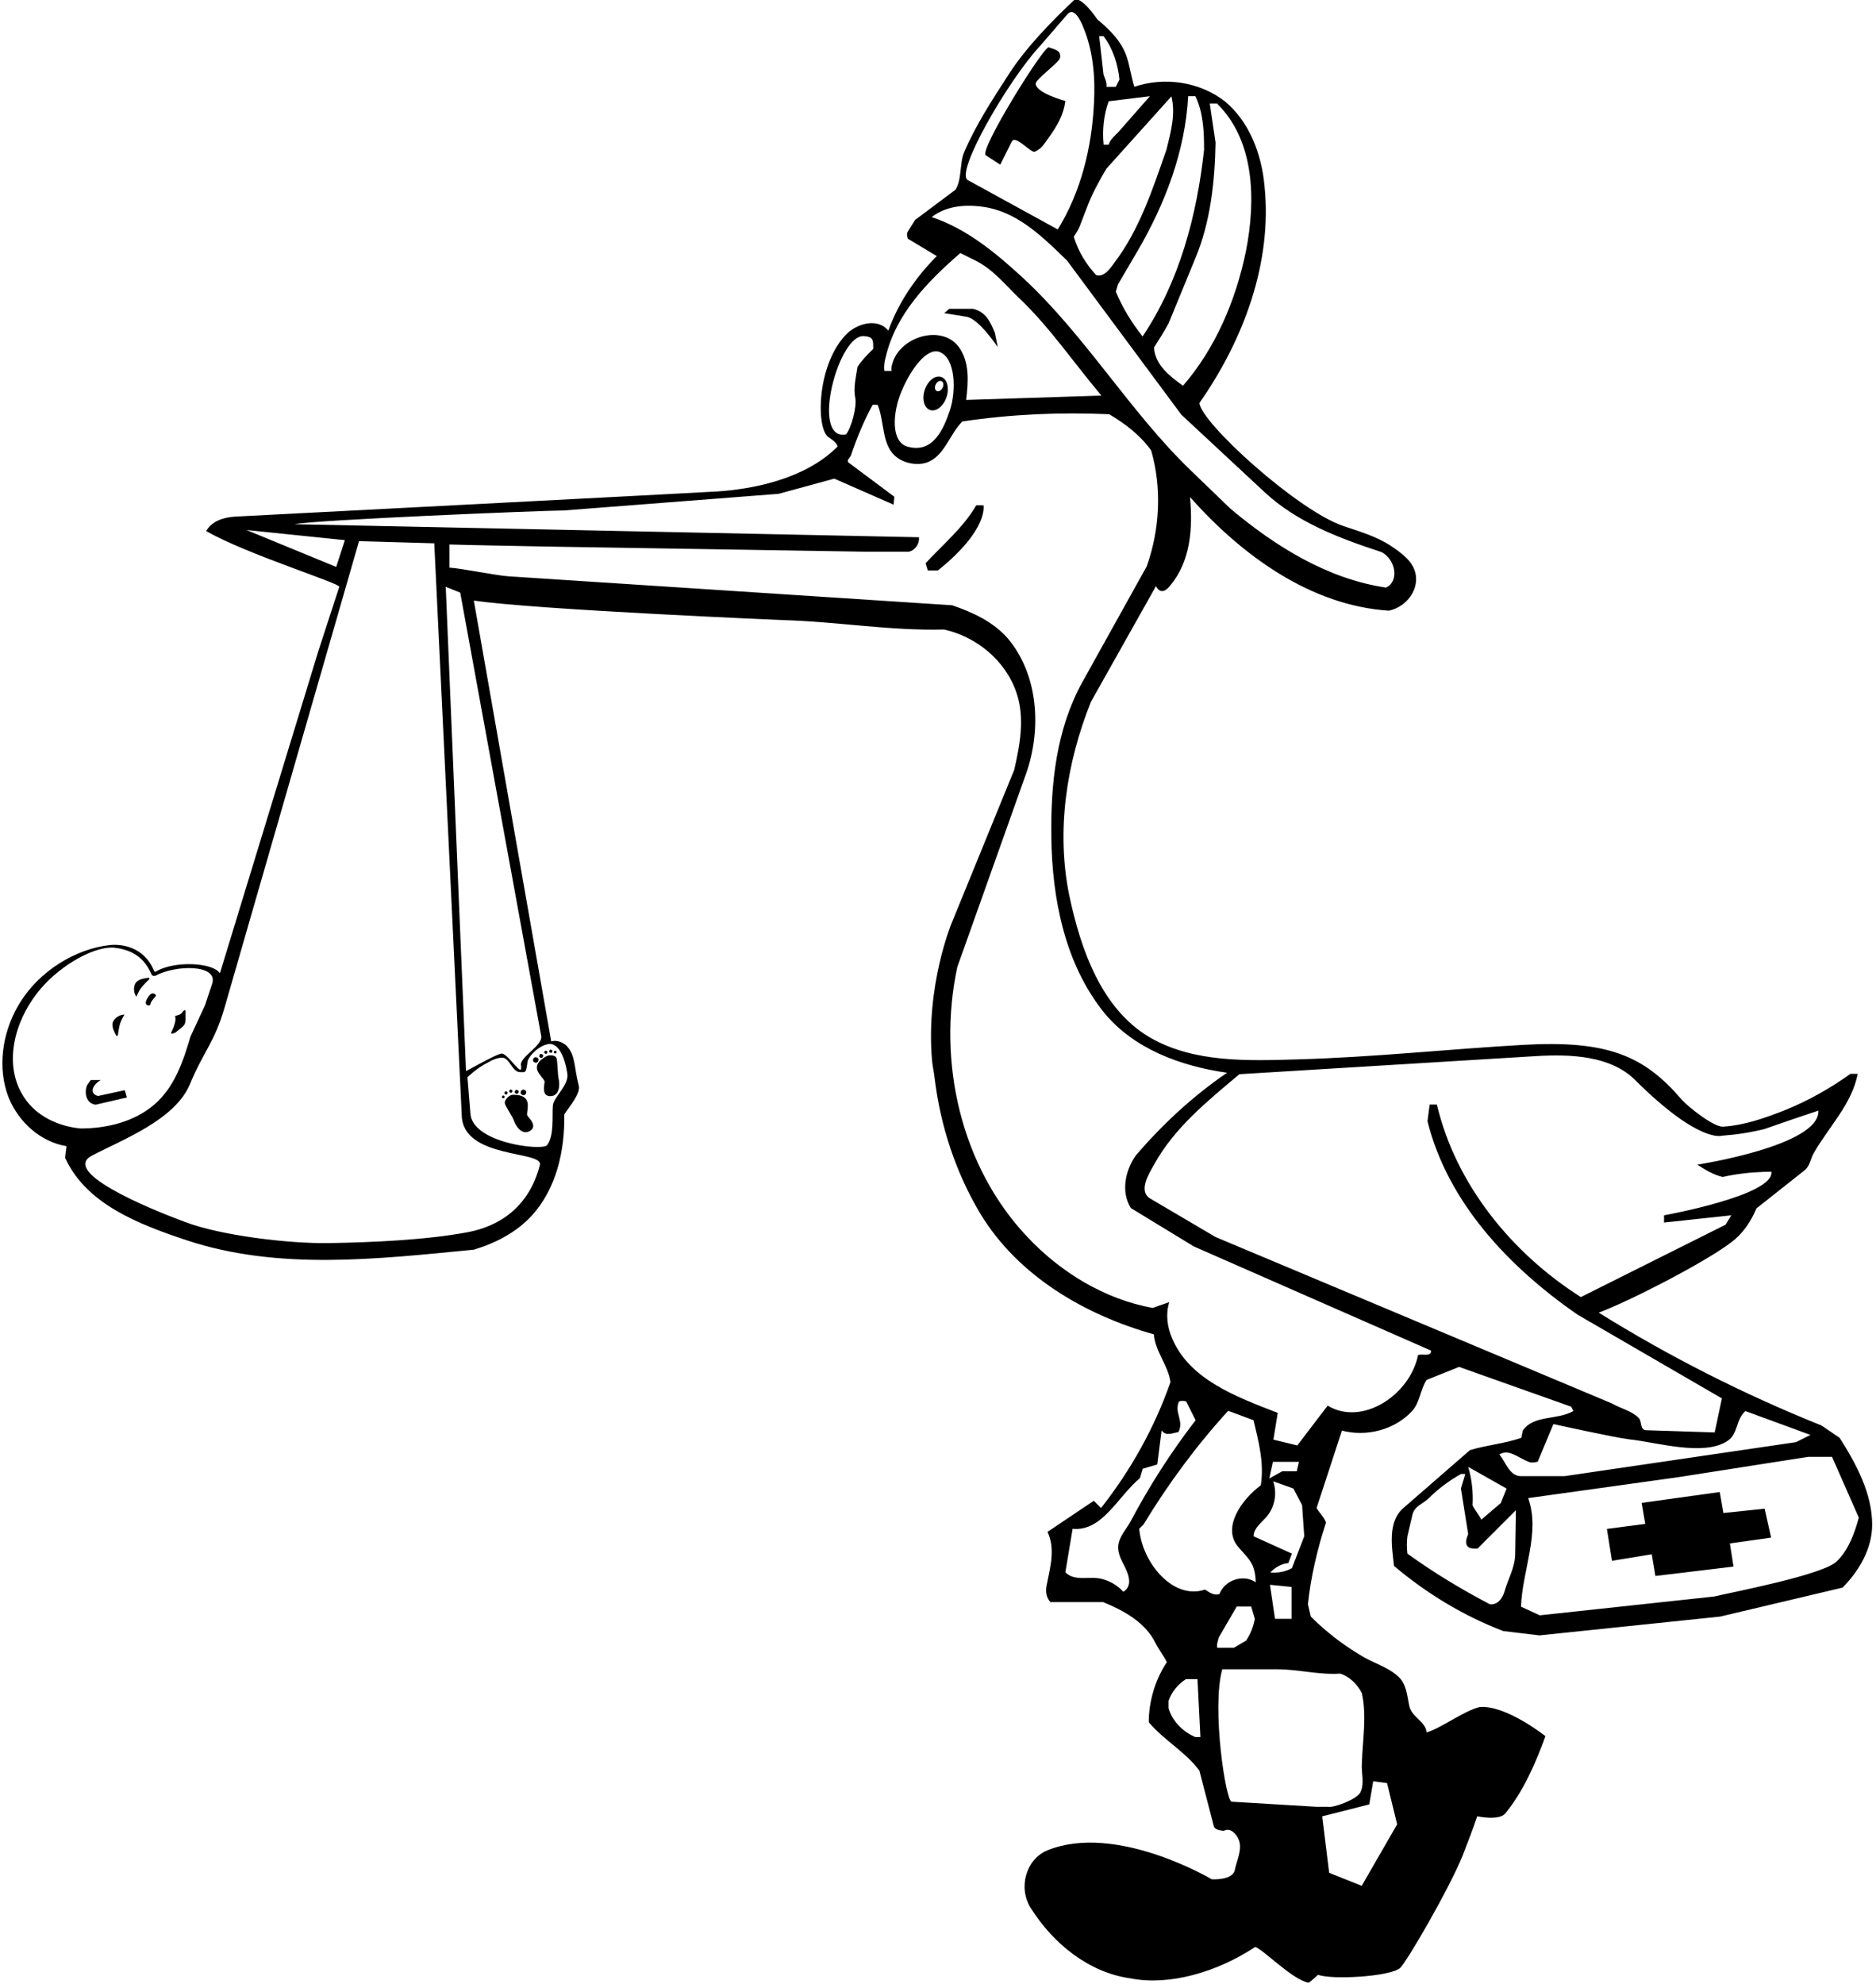 <?xml version="1.0" encoding="UTF-8"?>
<svg xmlns="http://www.w3.org/2000/svg" xmlns:xlink="http://www.w3.org/1999/xlink" width="472pt" height="499pt" viewBox="0 0 472 499" version="1.1">
<g id="surface1">
<path style=" stroke:none;fill-rule:nonzero;fill:rgb(0%,0%,0%);fill-opacity:1;" d="M 462.848 361.629 L 458.297 358.535 C 438.82 350.711 420.074 341.246 402.238 330.145 C 410.062 327.23 428.812 317.586 435.547 312.488 C 438.457 310.305 440.461 307.391 441.914 303.934 L 454.109 294.285 C 455.383 293.195 455.566 291.375 456.293 290.102 C 460.117 283.367 465.941 277.727 467.395 270.082 L 465.574 270.082 C 460.48 273.719 455.02 276.812 449.195 279.18 C 444.098 281.184 439.004 283.004 433.543 283.367 C 431.176 283.551 424.625 278.27 423.168 276.633 C 413.703 265.531 404.531 261.578 383.129 262.801 C 364.188 263.883 345.633 265.895 326.703 266.441 C 313.965 266.805 300.496 267.352 289.395 260.98 C 277.199 253.883 271.922 238.957 269.008 225.125 C 265.73 208.926 268.281 192 274.469 176.527 L 290.848 147.406 C 290.848 147.406 292.031 150.246 294.309 147.406 C 299.586 141.219 300.133 132.848 299.402 125.02 C 312.508 139.762 329.797 152.32 349.453 153.594 C 353.641 152.688 356.918 148.684 356.191 144.496 C 355.645 141.219 352.551 139.035 349.82 137.215 C 346.18 134.848 341.996 133.664 337.988 132.301 C 326.332 128.332 302.133 106.273 301.77 101.359 C 312.871 85.523 320.152 66.051 318.148 46.758 C 317.422 38.75 314.328 30.559 308.141 25.461 C 301.77 20.547 293.031 19.273 285.391 21.82 C 284.66 19.457 284.297 16.906 283.566 14.543 C 282.297 10.539 279.383 7.625 276.105 4.895 C 271.699 -1.422 270.281 -0.02 270.281 -0.02 C 264.531 5.41 258.234 11.844 253.867 18.578 C 249.863 24.766 245.445 31.496 242.531 38.41 C 241.441 40.961 242.004 45.379 240.367 47.746 L 230.238 55.312 L 228.422 58.223 C 228.055 58.77 228.238 59.496 228.422 60.043 L 235.699 64.41 C 230.422 69.691 226.055 76.062 223.508 83.16 C 220.957 80.066 216.227 81.156 213.312 83.703 C 205.531 91.078 205.199 107.578 208.398 109.914 C 209.258 110.539 210.402 111.188 210.766 112.281 C 202.254 120.879 188.371 123.062 180.676 123.598 C 177.281 123.832 59.152 129.934 59.152 129.934 C 56.242 130.117 53.328 131.027 51.875 133.574 C 62.066 139.398 85.543 146.68 85.363 147.59 L 80.086 163.789 L 55.332 244.781 C 53.488 242.043 44.031 241.645 39.426 244.234 C 38.906 244.578 38.867 244.41 38.691 244 C 36.199 238.16 30.668 237.375 27.645 237.695 C 19.5 238.562 9.828 243.871 4.551 252.973 C 0.547 259.887 -0.727 268.625 2.184 276.086 C 4.734 282.273 10.195 287.188 16.746 288.281 L 16.383 291.191 C 21.66 302.844 34.945 307.938 46.961 311.941 C 70.074 319.586 94.828 316.676 119.215 314.309 C 124.676 312.672 129.953 309.941 133.777 305.754 C 139.965 299.02 142.148 289.371 141.969 280.273 C 143.422 278.09 146.152 274.996 145.605 272.992 C 144.332 268.078 144.879 265.531 142.512 262.98 C 140.355 261.191 138.688 261.945 138.688 261.945 L 119.215 151.047 C 134.5 153.332 196.934 155.961 196.934 155.961 C 210.582 156.324 223.871 158.691 237.52 158.328 C 245.711 160.148 252.992 166.152 255.723 174.16 C 257.906 180.531 256.633 187.27 255.176 193.637 L 239.34 232.406 C 239.34 232.406 232.867 248.078 234.504 266.75 C 234.633 268.219 234.988 269.672 235.156 271.172 C 236.609 283.184 240.434 294.832 246.621 305.207 C 256.086 320.859 272.828 330.688 290.305 335.602 C 290.668 339.973 293.941 343.43 294.488 347.613 C 290.484 359.082 284.48 369.82 277.016 379.285 L 275.195 377.465 L 263.547 385.289 C 265.551 389.477 264.273 394.027 263.367 398.578 C 263.004 400.215 263.184 401.672 264.273 402.945 L 277.562 402.945 C 282.84 405.129 288.117 408.043 290.668 413.137 C 291.578 414.957 292.668 416.23 293.578 418.051 C 290.668 422.422 289.027 427.883 289.027 433.16 C 292.852 437.711 298.312 440.621 301.77 445.355 L 305.41 459.367 C 305.773 460.461 307.957 460.461 307.957 460.461 C 309.598 459.551 311.234 461.371 311.777 463.008 C 312.508 465.375 311.164 467.895 310.688 470.289 C 310.145 473.031 304.863 472.656 304.863 472.656 C 304.863 472.656 280.812 458.363 263.547 465.375 C 258.109 467.582 256.086 474.84 259.363 479.934 C 265.004 488.852 273.922 496.133 284.48 497.59 C 294.168 499.5 306.188 496.039 315.832 489.668 C 318.238 490.66 324.98 497.758 329.168 498.668 C 329.531 498.668 331.617 496.68 331.617 496.68 C 334.895 497.953 349.273 497.227 352.184 495.043 C 353.641 493.949 364.562 475.203 368.02 466.648 C 369.293 463.371 370.566 460.098 371.66 456.82 C 371.66 456.82 377.027 457.988 378.668 456.168 C 383.215 450.707 386.469 443.219 388.832 436.668 C 388.832 436.668 379 428.832 372.332 429.332 C 368.5 430.168 362.219 434.883 358.922 435.707 C 358.738 432.977 355.098 431.887 354.551 428.973 C 354.004 426.242 353.824 423.512 351.82 421.691 C 349.09 419.145 345.27 418.234 342.176 416.23 C 337.625 413.504 333.438 410.227 329.797 406.586 L 329.07 403.492 C 329.797 396.574 331.438 389.66 333.621 382.926 C 333.074 381.469 331.98 380.559 331.254 379.285 L 337.625 359.809 C 343.812 361.449 350.91 359.629 355.281 354.895 C 357.281 352.711 357.281 349.617 358.922 347.07 L 367.109 343.793 L 395.32 353.805 L 395.867 354.895 C 391.68 357.262 385.855 355.805 383.129 359.809 L 382.762 361.629 C 378.578 363.086 374.027 363.449 369.84 364.723 L 353.094 379.285 C 349.09 382.742 350.184 388.93 350.73 393.848 C 358.922 400.762 368.203 406.406 378.215 410.227 L 387.312 411.32 L 432.812 406.586 L 463.574 399.305 C 467.762 395.117 471.035 389.477 471.035 383.473 C 471.035 375.645 467.031 368.184 462.848 361.629 Z M 306.195 26.039 C 315.66 35.324 316.023 50.246 313.477 63.172 C 310.93 75.547 305.832 87.559 297.641 97.023 C 294.363 94.656 290.543 91.746 290.359 87.379 C 291.637 85.375 292.91 83.371 294 81.371 L 300.734 64.988 C 304.559 55.891 305.648 45.695 305.832 35.867 L 304.375 26.039 Z M 300.762 24.195 C 302.762 28.383 302.945 33.113 302.945 37.664 C 301.125 54.227 296.758 70.789 287.473 84.621 C 284.742 81.164 282.379 77.344 280.738 73.34 C 280.922 72.793 281.102 72.062 281.285 71.52 L 286.199 63.145 C 293.117 51.316 298.211 38.027 298.941 24.195 Z M 289.32 24.195 L 281.312 33.297 C 280.398 34.207 279.309 35.117 278.945 36.391 L 277.672 36.391 C 277.309 32.754 277.672 28.93 278.945 25.473 Z M 277.645 9.094 C 280.008 12.188 281.281 16.191 281.648 20.016 L 280.738 21.836 L 278.371 21.836 C 278.555 20.742 278.008 19.836 277.645 18.742 L 276.551 9.094 Z M 278.355 42.441 L 294.734 24.238 C 295.828 28.789 294.555 33.34 293.461 37.707 C 290.004 47.535 286.727 57.73 280.355 66.102 C 279.082 67.922 277.629 69.742 275.805 69.195 C 273.258 66.465 271.258 63.188 270.164 59.551 C 270.711 58.641 271.258 57.91 271.621 57 L 273.441 52.27 C 274.715 48.812 276.535 45.535 278.355 42.441 Z M 261.586 11.66 L 268.504 3.652 C 270.141 1.648 271.777 4.926 272.508 6.746 C 275.055 12.754 275.602 19.488 275.238 26.039 C 274.691 37.141 271.961 48.242 266.137 57.711 L 243.566 45.332 C 239.988 43.797 253.719 20.09 261.586 11.66 Z M 234.414 54.598 C 238.422 51.504 243.699 51.32 248.613 52.23 C 256.621 53.867 262.629 59.875 268.453 65.516 L 297.211 104.285 L 318.141 123.758 C 326.328 131.402 337.066 135.406 347.625 138.867 C 351.082 140.688 352.176 146.145 348.719 147.785 C 333.973 145.602 320.867 137.41 309.586 127.945 L 299.574 118.301 C 284.105 103.375 273 84.262 257.168 69.703 C 250.434 63.516 243.152 57.508 234.414 54.598 Z M 222.879 89.668 C 225.426 78.93 233.434 70.738 241.625 63.641 L 245.266 65.461 C 249.816 67.645 252.91 71.648 256.551 75.109 C 264.191 82.391 270.199 91.309 277.117 99.496 L 243.078 100.59 C 243.625 96.039 243.988 91.125 241.262 87.305 C 237.258 81.844 227.609 84.211 224.879 90.398 C 224.516 91.309 224.152 92.398 224.336 93.309 L 222.512 93.309 C 222.332 92.035 222.512 90.941 222.879 89.668 Z M 239 103.168 C 237.422 107.855 234.797 114.145 228.332 112.332 C 224.168 111.168 224.5 104 226.789 98.496 C 229.23 92.629 233.27 87.398 236.332 88.5 C 240.5 90 240.578 98.48 239 103.168 Z M 217.699 84.578 C 219.867 84.746 219.699 85.91 219.699 87.746 C 218.008 89.391 216.652 90.859 215.738 92.293 C 215.375 94.84 214.648 97.57 215.195 100.121 C 215.602 102.441 214.172 107.668 212.867 109.246 C 203.699 111.078 211.102 83.09 217.699 84.578 Z M 84.586 142.586 L 62.016 133.305 L 86.77 135.852 Z M 6.059 275.996 C 0.781 267.988 3.512 257.25 9.336 249.789 C 13.98 243.695 22.832 238.105 28.5 238.332 C 34.418 238.898 36.824 242.035 38.133 245.109 C 38.242 245.453 38.922 245.504 39.062 245.43 C 44.242 242.609 54.98 242.512 53.383 247.422 L 51.562 252.883 C 50.562 255 47.922 260.711 47.922 260.711 C 46.102 266.898 43.918 273.449 38.82 277.816 C 33.727 282.188 26.809 283.824 20.258 283.824 C 14.613 283.277 9.156 280.73 6.059 275.996 Z M 135.836 292.992 C 133.105 303.73 125.461 308.465 117.637 309.922 C 106.895 311.922 93.426 312.469 82.871 312.652 C 72.316 312.832 55.207 310.648 46.652 307.371 C 36.277 303.551 15.348 294.633 23.172 290.629 C 30.816 286.625 43.922 281.711 47.742 272.789 C 51.203 264.418 53.934 262.234 56.48 253.496 L 90.332 136.102 L 109.262 136.648 L 116.18 280.617 C 116.543 291.539 136.746 289.355 135.836 292.992 Z M 142.73 269.91 C 143.277 273.008 139.086 276.027 139.086 278.211 C 138.902 280.941 139.449 285.672 137.629 288.039 C 136.355 289.496 118.52 287.492 118.336 279.848 L 117.609 270.93 C 117.609 270.93 120.008 268.59 122.68 267.277 C 125.043 265.848 126.383 265.992 126.699 266.066 C 128.336 266.461 128.91 269.656 130.895 269.656 C 132.172 269.656 132.352 270.02 132.715 267.109 C 132.852 265.762 135.562 262.887 138.137 262.562 C 138.137 262.562 141.418 261.816 142.73 269.91 Z M 136.176 260.617 C 136.539 262.984 130.715 265.898 131.078 267.898 C 131.625 271.539 128.164 265.352 126.348 264.988 C 125.254 264.805 117.246 269.535 117.246 269.355 L 112.148 147.594 L 115.789 149.047 Z M 284.066 397.25 C 284.246 398.523 283.703 399.801 282.609 400.344 C 281.336 398.891 279.516 397.797 277.695 397.25 C 274.422 396.16 270.414 397.98 268.051 395.43 L 269.867 384.512 C 277.332 385.238 281.152 376.504 286.797 371.77 L 287.523 369.402 L 291.168 368.332 L 292.258 359.758 C 293.348 361.215 294.68 360.531 296.5 360.168 C 297.957 357.254 295.352 355.391 296.625 352.477 C 297.172 352.297 297.898 352.297 298.445 352.477 L 300.812 357.211 C 294.621 365.219 289.16 373.773 284.43 382.691 C 283.34 384.691 281.52 386.512 281.336 388.879 C 281.152 391.973 283.703 394.156 284.066 397.25 Z M 300.746 436.883 C 297.648 435.609 294.922 432.879 294.012 429.602 L 294.012 427.781 C 294.738 425.598 296.375 423.594 298.379 422.32 L 301.289 422.32 L 302.02 436.883 Z M 303.191 399.793 C 295.184 402.523 287.355 393.059 286.629 384.504 L 287.719 383.41 C 293.91 373.219 301.008 363.574 309.016 354.836 L 315.387 357.203 C 316.66 362.48 318.117 368.121 317.207 373.582 C 312.289 377.223 307.559 384.141 311.383 388.871 C 312.84 390.691 314.656 392.148 315.387 394.332 C 315.75 395.426 315.934 396.699 315.934 397.973 C 312.84 395.789 308.105 397.426 306.832 400.887 C 305.559 401.43 304.281 400.52 303.191 399.793 Z M 320.324 372.559 L 325.422 374.379 L 327.605 378.566 L 328.148 386.395 L 325.055 394.402 C 323.418 395.312 321.414 395.676 319.598 395.492 C 320.871 394.219 322.324 393.309 324.145 393.129 L 325.055 390.762 L 315.41 386.395 C 315.41 384.391 317.23 383.117 318.504 381.66 C 320.688 379.293 321.414 375.656 320.324 372.559 Z M 319.348 371.855 L 320.258 367.668 L 326.812 367.668 L 326.266 370.035 L 322.625 370.035 Z M 324.977 399.137 L 324.977 407.148 L 320.789 407.148 L 319.516 398.594 Z M 306.609 411.898 L 311.156 404.07 L 314.801 404.07 L 315.711 407.164 C 315.344 409.168 314.617 410.988 313.523 412.625 L 310.43 414.445 L 306.242 414.445 C 306.062 413.535 306.426 412.809 306.609 411.898 Z M 345.5 448 L 348.977 448.465 L 351.523 458.84 L 342.605 474.309 L 334.414 471.031 L 332.668 456.832 L 344.5 453.832 Z M 337.188 420.934 C 339.551 421.664 341.555 423.664 342.645 425.848 C 343.922 431.672 342.828 437.496 342.645 443.504 C 342.465 445.871 343.375 448.598 342.281 450.785 C 341.371 452.605 335.367 454.789 334.094 454.426 L 331.18 454.426 L 309.883 453.148 C 308.43 453.148 304.789 429.672 307.52 419.844 L 321.352 419.844 C 326.629 419.844 331.906 421.297 337.188 420.934 Z M 356.789 340.793 C 354.785 350.805 342.773 358.812 334.039 353.535 L 326.395 363.543 L 320.387 362.086 L 321.48 355.355 C 311.105 351.348 299.273 346.98 294.906 336.605 C 293.633 333.695 293.27 330.418 294.18 327.508 L 289.992 328.961 C 277.98 326.777 266.879 320.043 258.504 311.125 C 241.762 293.473 235.754 267.078 240.852 243.238 L 258.141 194.641 C 262.145 183.355 261.234 169.703 253.59 160.605 C 249.949 156.418 244.855 154.055 239.574 152.234 L 128.004 144.953 C 124.91 144.77 116.176 142.949 113.078 142.77 L 113.078 136.945 C 119.086 137.125 129.824 137.309 138.926 137.488 L 218.098 138.766 L 228.656 138.766 C 230.293 138.398 231.387 136.762 231.203 135.125 L 74.133 131.848 C 79.047 130.758 136.742 128.391 141.84 128.391 L 195.895 124.203 L 209.906 120.383 L 224.832 126.934 L 225.016 124.934 L 213.547 116.379 C 212.82 115.832 213.914 115.105 214.094 114.559 C 215.551 110.188 217.371 105.82 219.555 101.816 L 220.828 101.816 C 222.648 106.367 221.738 112.191 225.742 115.105 C 227.746 116.559 230.656 117.105 233.023 116.379 C 237.574 114.922 238.848 109.277 242.121 106.004 C 254.316 104.184 266.695 103.637 279.07 104.184 C 283.074 106.551 286.898 109.461 289.629 113.285 C 292.359 122.746 291.812 133.121 288.535 142.406 L 272.336 171.527 C 265.785 183.355 264.328 197.008 264.512 210.477 C 264.691 226.129 267.969 242.508 277.797 254.703 C 285.262 263.805 297.09 268.172 308.738 269.809 C 300.184 275.633 292.539 282.73 285.805 290.559 C 283.074 294.383 281.984 299.84 284.531 303.844 L 300.367 313.492 L 360.066 339.699 C 360.066 341.34 358.062 340.43 356.789 340.793 Z M 305.828 311.125 L 289.445 301.48 C 286.352 299.66 288.898 295.473 290.355 292.926 C 295.453 283.645 303.824 276.906 311.832 270.176 L 386.453 265.625 C 395.191 265.078 405.273 265.543 411.391 271.629 C 427.5 287.668 433.23 285.645 433.23 285.645 C 436.801 285.395 440.371 284.844 443.871 283.988 C 445.168 283.5 456.902 279.496 457.5 279.332 C 458 288.168 427.043 292.926 427.043 292.926 C 429.047 294.199 431.047 295.473 433.414 296.02 C 436.785 295.27 440.238 294.863 443.664 294.742 C 444.332 294.719 445 294.703 445.668 294.699 C 446.5 300.668 418.672 305.664 418.672 305.664 L 418.672 307.484 L 435.598 305.664 L 434.141 308.031 L 397.738 326.23 C 380.266 315.129 366.254 297.84 361.52 277.816 L 359.699 277.816 L 359.156 282.004 C 364.25 302.391 379.539 318.59 396.828 330.602 L 433.23 351.715 L 431.41 360.27 L 414.305 359.723 C 412.484 359.723 413.211 357.535 412.301 356.629 C 410.48 354.809 407.75 354.262 405.566 352.988 Z M 384.523 367.633 C 385.254 367.996 386.16 367.816 386.891 367.633 L 390.832 358.168 C 390.832 358.168 406.559 361.637 409.832 362 C 416.75 362.727 428.492 366.32 434.5 362.5 C 437.414 360.68 436.578 357.258 439.125 354.895 L 455.508 360.898 L 451.867 362.719 L 393.625 371.273 L 382.703 371.273 C 379.789 371.273 378.883 367.816 377.242 365.812 C 379.609 364.355 381.793 366.543 384.523 367.633 Z M 379.051 374.395 L 377.598 378.035 L 372.68 382.223 C 372.137 380.949 371.043 379.855 370.496 378.582 C 370.68 375.305 370.316 372.031 369.406 368.938 Z M 381.223 390.758 C 381.223 394.215 379.402 397.129 378.492 400.402 C 377.945 402.223 376.672 403.68 374.852 403.496 C 367.57 399.676 360.656 395.488 354.102 390.758 C 353.922 389.301 353.922 387.844 354.102 386.387 L 355.375 380.93 C 355.922 378.742 358.105 378.199 359.562 376.742 C 361.93 374.375 364.66 372.371 367.57 370.734 L 368.664 370.734 L 367.57 374.375 L 369.391 385.844 C 367.531 390.078 371.211 389.48 371.758 389.48 L 381.402 379.836 Z M 462.215 392.621 C 458.938 396.082 435.82 400.449 431.273 401.543 L 387.406 406.273 L 382.676 404.09 C 383.039 394.809 387.59 385.523 384.496 376.789 L 422.355 371.512 L 454.934 366.414 L 460.938 366.414 L 467.676 381.703 C 466.582 385.707 465.125 389.711 462.215 392.621 "/>
<path style=" stroke:none;fill-rule:nonzero;fill:rgb(0%,0%,0%);fill-opacity:1;" d="M 443.977 379.449 L 433.602 380.539 L 432.691 375.262 L 413.031 377.992 L 413.941 383.27 L 404.297 384.543 L 405.57 392.555 L 415.582 390.914 L 416.492 396.375 L 436.148 394.008 L 435.238 388.184 L 445.613 386.73 L 443.977 379.449 "/>
<path style=" stroke:none;fill-rule:nonzero;fill:rgb(0%,0%,0%);fill-opacity:1;" d="M 251.66 41.418 L 254.57 35.594 C 255.48 33.773 259.484 38.688 260.395 38.141 C 261.121 37.777 261.852 37.414 262.762 36.141 C 265.309 32.68 267.492 29.586 268.039 25.398 C 268.039 25.398 260.578 23.398 260.578 21.031 C 260.578 19.941 266.52 15.672 266.699 14.578 C 267.062 12.758 265.504 12.457 263.867 11.91 C 262.594 11.547 246.199 37.957 248.02 39.051 L 251.66 41.418 "/>
<path style=" stroke:none;fill-rule:nonzero;fill:rgb(0%,0%,0%);fill-opacity:1;" d="M 232.883 141.652 L 233.426 143.473 L 235.977 143.473 C 248.832 133.168 247.441 127.09 247.441 127.09 L 245.621 127.09 C 242.348 132.73 237.25 136.918 232.883 141.652 "/>
<path style=" stroke:none;fill-rule:nonzero;fill:rgb(0%,0%,0%);fill-opacity:1;" d="M 251.035 87.32 L 250.309 83.68 C 249.215 81.133 248.168 78.5 244.848 77.672 L 238.84 77.672 L 237.566 78.766 L 243.168 79.668 C 246.332 80.168 251.035 87.32 251.035 87.32 "/>
<path style=" stroke:none;fill-rule:nonzero;fill:rgb(0%,0%,0%);fill-opacity:1;" d="M 24.645 275.656 C 22.125 274.938 23.625 272.562 25.375 271.648 L 22.828 271.648 L 21.914 272.926 C 21.125 274.812 21.688 277.625 24.102 277.84 L 31.926 276.02 L 31.383 274.199 L 24.645 275.656 "/>
<path style=" stroke:none;fill-rule:nonzero;fill:rgb(0%,0%,0%);fill-opacity:1;" d="M 131.84 275.449 C 132.184 275.371 132.453 274.953 132.379 274.609 C 132.305 274.266 131.883 273.996 131.539 274.07 C 131.195 274.145 130.926 274.566 131.004 274.91 C 131.078 275.254 131.496 275.523 131.84 275.449 "/>
<path style=" stroke:none;fill-rule:nonzero;fill:rgb(0%,0%,0%);fill-opacity:1;" d="M 128.613 274.852 C 128.754 274.82 128.969 274.484 128.938 274.348 C 128.906 274.211 128.57 273.996 128.434 274.027 C 128.297 274.055 128.082 274.391 128.109 274.531 C 128.141 274.668 128.477 274.883 128.613 274.852 "/>
<path style=" stroke:none;fill-rule:nonzero;fill:rgb(0%,0%,0%);fill-opacity:1;" d="M 130.113 275.129 C 130.285 275.09 130.555 274.672 130.52 274.496 C 130.48 274.324 130.062 274.059 129.891 274.094 C 129.719 274.133 129.449 274.551 129.484 274.723 C 129.523 274.895 129.941 275.164 130.113 275.129 "/>
<path style=" stroke:none;fill-rule:nonzero;fill:rgb(0%,0%,0%);fill-opacity:1;" d="M 127.734 274.797 C 127.703 274.66 127.367 274.441 127.23 274.473 C 127.094 274.504 126.879 274.84 126.91 274.977 C 126.938 275.113 127.273 275.328 127.41 275.301 C 127.551 275.27 127.766 274.934 127.734 274.797 "/>
<path style=" stroke:none;fill-rule:nonzero;fill:rgb(0%,0%,0%);fill-opacity:1;" d="M 132.793 277.984 C 132.824 275.164 129.602 275.367 128.977 275.363 C 128.137 275.359 126.902 276.656 127.004 277.434 C 127.102 278.215 128.945 280.758 129.309 281.875 C 129.672 282.992 131.215 285.664 133.309 284.457 C 135.406 283.25 132.977 281.09 132.703 280.617 C 132.434 280.145 132.77 279.801 132.793 277.984 "/>
<path style=" stroke:none;fill-rule:nonzero;fill:rgb(0%,0%,0%);fill-opacity:1;" d="M 134.137 266.828 C 134.254 267.16 134.703 267.375 135.035 267.258 C 135.367 267.141 135.586 266.691 135.469 266.359 C 135.352 266.027 134.902 265.812 134.57 265.93 C 134.238 266.047 134.02 266.492 134.137 266.828 "/>
<path style=" stroke:none;fill-rule:nonzero;fill:rgb(0%,0%,0%);fill-opacity:1;" d="M 137.469 265.059 C 137.602 265.012 137.773 264.652 137.727 264.52 C 137.68 264.387 137.32 264.211 137.188 264.258 C 137.055 264.305 136.883 264.664 136.93 264.797 C 136.977 264.93 137.336 265.102 137.469 265.059 "/>
<path style=" stroke:none;fill-rule:nonzero;fill:rgb(0%,0%,0%);fill-opacity:1;" d="M 136.336 266.078 C 136.504 266.02 136.719 265.57 136.66 265.406 C 136.602 265.238 136.152 265.023 135.984 265.082 C 135.82 265.141 135.605 265.59 135.664 265.754 C 135.723 265.922 136.172 266.137 136.336 266.078 "/>
<path style=" stroke:none;fill-rule:nonzero;fill:rgb(0%,0%,0%);fill-opacity:1;" d="M 139.801 264.941 C 139.969 264.887 140.074 264.66 140.016 264.492 C 139.961 264.328 139.734 264.219 139.566 264.277 C 139.402 264.336 139.293 264.562 139.352 264.727 C 139.41 264.895 139.637 265 139.801 264.941 "/>
<path style=" stroke:none;fill-rule:nonzero;fill:rgb(0%,0%,0%);fill-opacity:1;" d="M 138.727 264.805 C 138.859 264.758 139.031 264.398 138.984 264.27 C 138.938 264.137 138.578 263.961 138.445 264.008 C 138.312 264.055 138.141 264.414 138.188 264.547 C 138.234 264.68 138.594 264.852 138.727 264.805 "/>
<path style=" stroke:none;fill-rule:nonzero;fill:rgb(0%,0%,0%);fill-opacity:1;" d="M 135.559 269.914 C 136.57 271.422 137 271.566 137.016 272.109 C 137.031 272.656 136.098 275.77 138.516 275.695 C 140.938 275.625 140.844 272.539 140.566 271.398 C 140.289 270.258 140.309 266.773 139.98 266.055 C 139.656 265.34 138.141 265.238 137.43 265.684 C 136.898 266.012 133.934 267.492 135.559 269.914 "/>
<path style=" stroke:none;fill-rule:nonzero;fill:rgb(0%,0%,0%);fill-opacity:1;" d="M 29.688 260.188 C 29.688 259.938 30 258.062 30.25 257.312 C 30.5 256.562 31.312 255.188 31.312 255.188 C 29.688 255.188 28.438 256.5 28.312 257.375 C 28.152 258.504 28.812 259.625 29.125 260.25 C 29.438 260.875 29.688 260.438 29.688 260.188 "/>
<path style=" stroke:none;fill-rule:nonzero;fill:rgb(0%,0%,0%);fill-opacity:1;" d="M 37.41 246.441 C 37.613 246.297 37.824 245.836 37.133 245.949 C 36.445 246.062 35.148 246.184 34.328 246.977 C 33.691 247.59 33.359 249.371 34.312 250.688 C 34.312 250.688 34.949 249.223 35.41 248.582 C 35.875 247.938 37.211 246.586 37.41 246.441 "/>
<path style=" stroke:none;fill-rule:nonzero;fill:rgb(0%,0%,0%);fill-opacity:1;" d="M 38.062 249.938 C 37.438 250.25 36.504 251.895 36.688 252.375 C 37 253.188 37.938 252.875 37.875 252.5 C 37.812 252.125 38.75 251 39.125 250.625 C 39.5 250.25 38.688 249.625 38.062 249.938 "/>
<path style=" stroke:none;fill-rule:nonzero;fill:rgb(0%,0%,0%);fill-opacity:1;" d="M 44.312 259.562 C 44.875 259.062 46.062 258.312 46.438 257.625 C 46.828 256.91 46.637 255.379 46.688 254.875 C 46.75 254.25 46.688 253.438 45.75 254.75 C 45.258 255.441 43.926 255.34 44.062 255.688 C 44.5 256.812 43.266 259.34 43.125 259.562 C 42.688 260.25 43.938 259.898 44.312 259.562 "/>
<path style=" stroke:none;fill-rule:nonzero;fill:rgb(0%,0%,0%);fill-opacity:1;" d="M 232.668 98.043 C 231.895 100.34 232.496 102.613 234.008 103.121 C 235.516 103.633 237.367 102.184 238.141 99.883 C 238.914 97.586 238.316 95.312 236.805 94.805 C 235.293 94.297 233.441 95.746 232.668 98.043 Z M 236.914 95.875 C 237.387 96.113 237.488 96.859 237.145 97.535 C 236.797 98.215 236.137 98.57 235.668 98.332 C 235.195 98.094 235.094 97.352 235.441 96.672 C 235.785 95.992 236.445 95.637 236.914 95.875 "/>
<path style=" stroke:none;fill-rule:nonzero;fill:rgb(0%,0%,0%);fill-opacity:1;" d="M 126.516 275.551 C 126.348 275.605 126.242 275.832 126.301 275.996 C 126.359 276.164 126.582 276.273 126.746 276.215 C 126.914 276.156 127.023 275.93 126.965 275.766 C 126.906 275.598 126.68 275.492 126.516 275.551 "/>
</g>
</svg>
